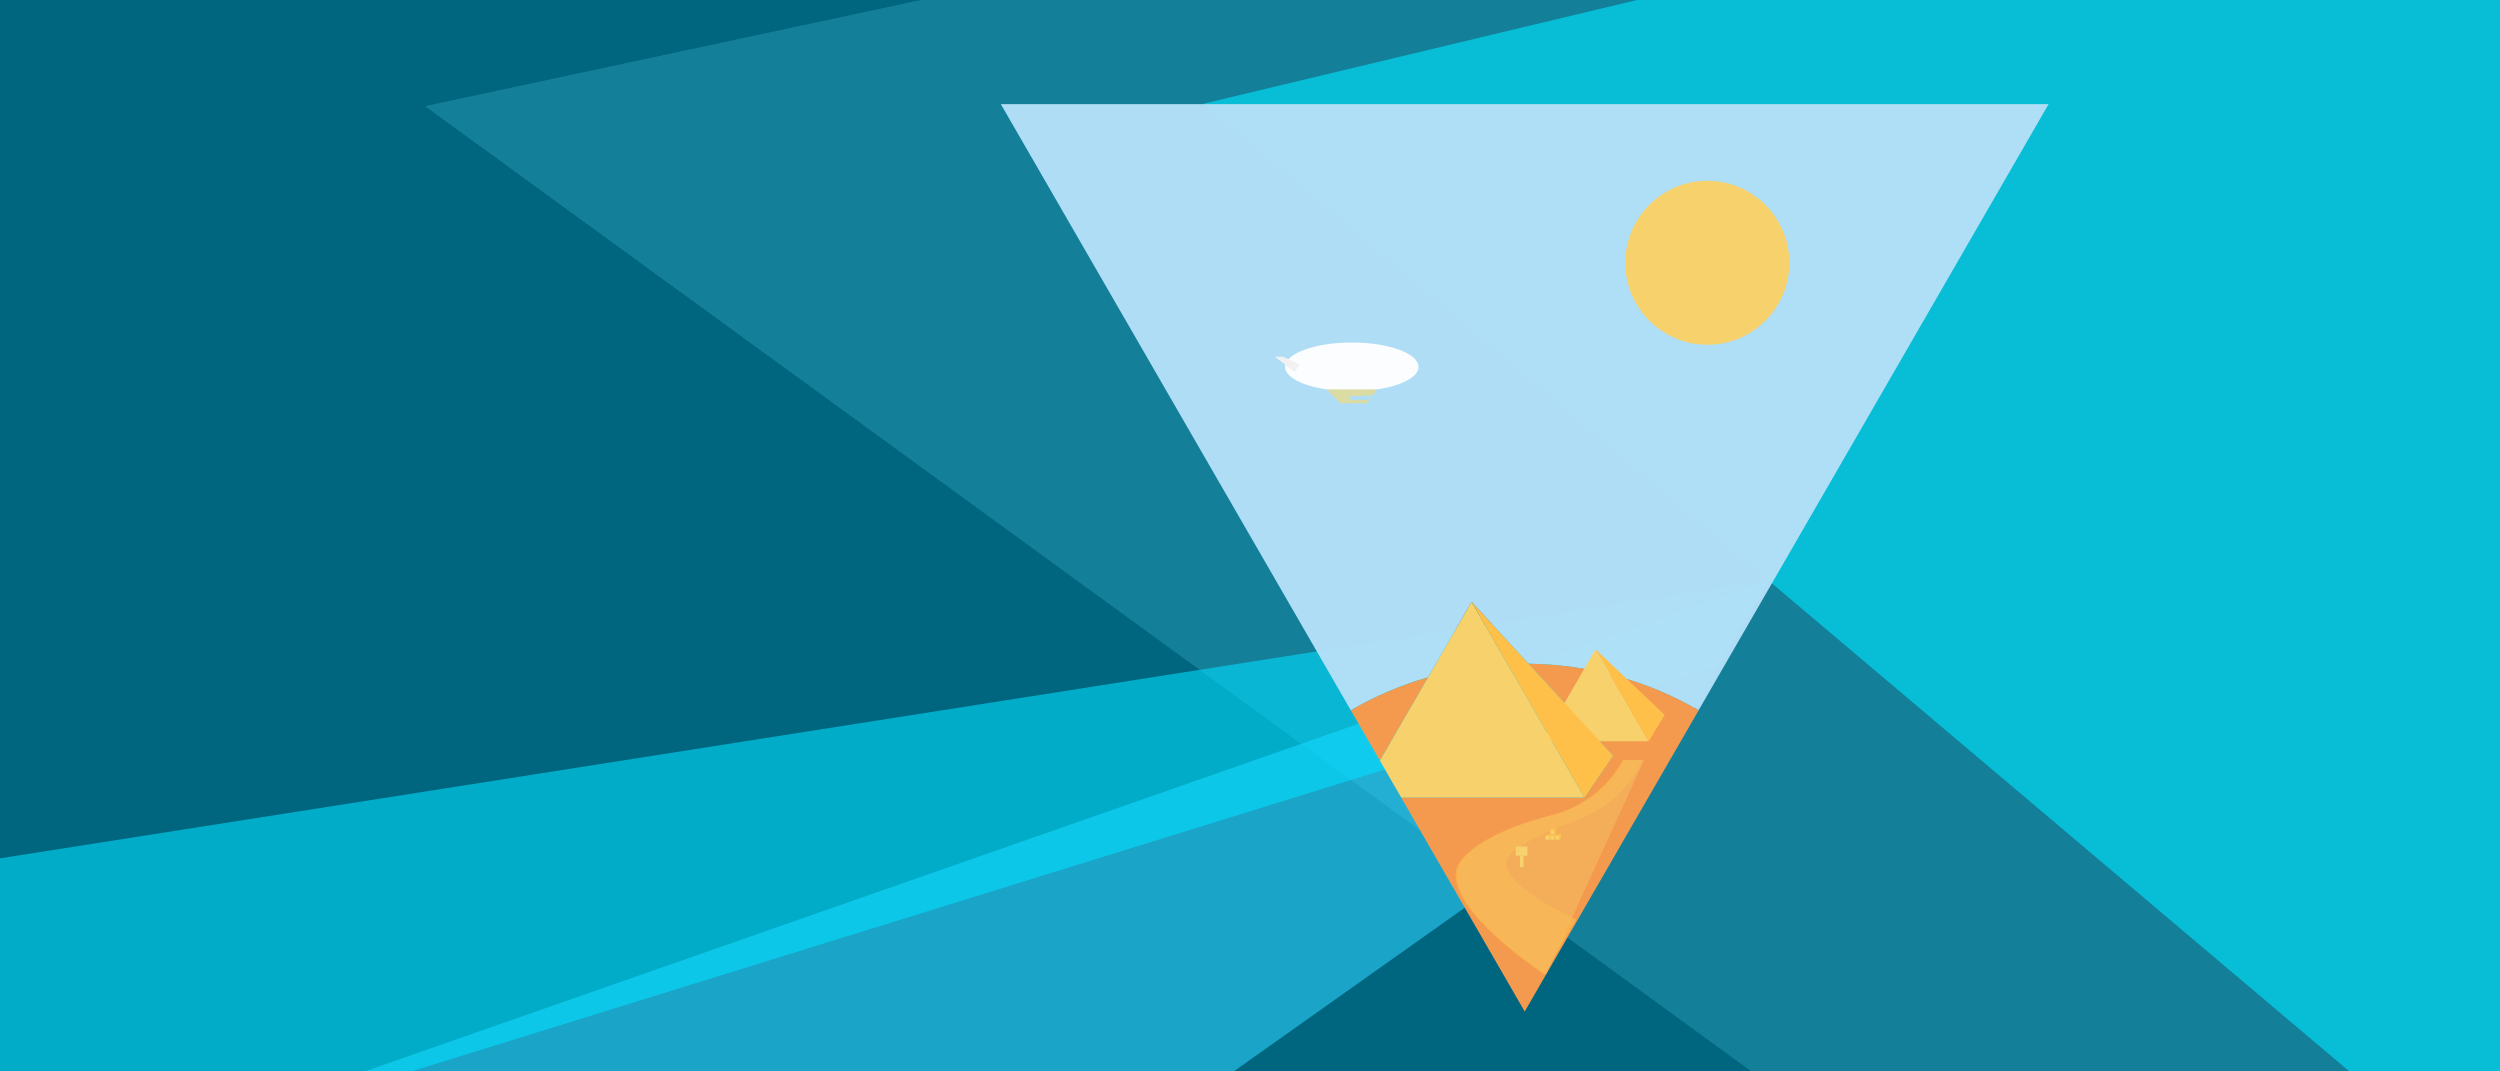 <?xml version="1.0" encoding="UTF-8" standalone="no"?>
<svg
   xmlns:dc="http://purl.org/dc/elements/1.1/"
   xmlns:cc="http://creativecommons.org/ns#"
   xmlns:rdf="http://www.w3.org/1999/02/22-rdf-syntax-ns#"
   xmlns:svg="http://www.w3.org/2000/svg"
   xmlns="http://www.w3.org/2000/svg"
   xmlns:sodipodi="http://sodipodi.sourceforge.net/DTD/sodipodi-0.dtd"
   xmlns:inkscape="http://www.inkscape.org/namespaces/inkscape"
   id="图层_1"
   viewBox="0 0 3840 1645.714"
   width="3840"
   height="1645.714"
   version="1.1"
   inkscape:version="0.91 r13725"
   sodipodi:docname="Day-Plain.svg">
  <rect x="0" y="0" width="3840" height="1645.714" fill="#333333" stroke="none"/>
  <defs
     id="defs64">
    <clipPath
       clipPathUnits="userSpaceOnUse"
       id="clipPath3431">
      <rect
         style="fill:#f2f2f2;fill-opacity:1"
         id="rect3433"
         width="3838.905"
         height="1646.184"
         x="0"
         y="317.233" />
    </clipPath>
    <clipPath
       clipPathUnits="userSpaceOnUse"
       id="clipPath3435">
      <rect
         style="fill:#f2f2f2;fill-opacity:1"
         id="rect3437"
         width="3838.905"
         height="1646.184"
         x="0"
         y="317.233" />
    </clipPath>
    <clipPath
       clipPathUnits="userSpaceOnUse"
       id="clipPath3439">
      <rect
         style="fill:#f2f2f2;fill-opacity:1"
         id="rect3441"
         width="3840"
         height="1645.714"
         x="0"
         y="317.143" />
    </clipPath>
    <clipPath
       clipPathUnits="userSpaceOnUse"
       id="clipPath3443">
      <rect
         style="fill:#f2f2f2;fill-opacity:1"
         id="rect3445"
         width="3838.905"
         height="1646.184"
         x="0"
         y="317.233" />
    </clipPath>
    <clipPath
       clipPathUnits="userSpaceOnUse"
       id="clipPath3447">
      <rect
         style="fill:#f2f2f2;fill-opacity:1"
         id="rect3449"
         width="3839.6"
         height="1646.481"
         x="5275.6"
         y="6436.984" />
    </clipPath>
    <clipPath
       clipPathUnits="userSpaceOnUse"
       id="clipPath3451">
      <rect
         style="fill:#f2f2f2;fill-opacity:1"
         id="rect3453"
         width="3839.6"
         height="1646.481"
         x="5275.6"
         y="6436.984" />
    </clipPath>
    <clipPath
       clipPathUnits="userSpaceOnUse"
       id="clipPath3455">
      <rect
         style="fill:#f2f2f2;fill-opacity:1"
         id="rect3457"
         width="3839.6"
         height="1646.481"
         x="5275.6"
         y="6436.984" />
    </clipPath>
    <clipPath
       clipPathUnits="userSpaceOnUse"
       id="clipPath3459">
      <rect
         style="fill:#f2f2f2;fill-opacity:1"
         id="rect3461"
         width="3839.6"
         height="1646.481"
         x="5275.6"
         y="6436.984" />
    </clipPath>
    <clipPath
       clipPathUnits="userSpaceOnUse"
       id="clipPath3463">
      <rect
         style="fill:#f2f2f2;fill-opacity:1"
         id="rect3465"
         width="3840"
         height="1645.714"
         x="0"
         y="317.143" />
    </clipPath>
    <clipPath
       clipPathUnits="userSpaceOnUse"
       id="clipPath3467">
      <rect
         style="fill:#f2f2f2;fill-opacity:1"
         id="rect3469"
         width="3839.6"
         height="1646.481"
         x="5275.6"
         y="6436.984" />
    </clipPath>
    <clipPath
       clipPathUnits="userSpaceOnUse"
       id="clipPath3471">
      <rect
         style="fill:#f2f2f2;fill-opacity:1"
         id="rect3473"
         width="3840"
         height="1645.714"
         x="0"
         y="317.143" />
    </clipPath>
    <clipPath
       clipPathUnits="userSpaceOnUse"
       id="clipPath3475">
      <rect
         style="fill:#f2f2f2;fill-opacity:1"
         id="rect3477"
         width="3840"
         height="1645.714"
         x="0"
         y="317.143" />
    </clipPath>
    <clipPath
       clipPathUnits="userSpaceOnUse"
       id="clipPath3479">
      <rect
         style="fill:#f2f2f2;fill-opacity:1"
         id="rect3481"
         width="3840"
         height="1645.714"
         x="0"
         y="317.143" />
    </clipPath>
    <clipPath
       clipPathUnits="userSpaceOnUse"
       id="clipPath3483">
      <rect
         style="fill:#f2f2f2;fill-opacity:1"
         id="rect3485"
         width="3840"
         height="1645.714"
         x="0"
         y="317.143" />
    </clipPath>
    <clipPath
       clipPathUnits="userSpaceOnUse"
       id="clipPath3487">
      <rect
         style="fill:#f2f2f2;fill-opacity:1"
         id="rect3489"
         width="3840"
         height="1645.714"
         x="0"
         y="317.143" />
    </clipPath>
  </defs>
  <sodipodi:namedview
     pagecolor="#ffffff"
     bordercolor="#666666"
     borderopacity="1"
     objecttolerance="10000"
     gridtolerance="10000"
     guidetolerance="10000"
     inkscape:pageopacity="0"
     inkscape:pageshadow="2"
     inkscape:window-width="1920"
     inkscape:window-height="1011"
     id="namedview62"
     showgrid="false"
     inkscape:zoom="0.11313709"
     inkscape:cx="59.781763"
     inkscape:cy="1036.7486"
     inkscape:window-x="0"
     inkscape:window-y="420"
     inkscape:window-maximized="1"
     inkscape:current-layer="图层_1"
     fit-margin-top="0"
     fit-margin-left="0"
     fit-margin-right="0"
     fit-margin-bottom="0" />
  <style
     id="style3">.st0{fill:#00657f}.st1{opacity:.2;fill:#60e6ff;enable-background:new}.st2{opacity:.6}.st3,.st4,.st5,.st6,.st7{opacity:.95;fill:#2ed3ff;enable-background:new}.st4,.st5,.st6,.st7{opacity:.97;fill:#03dfff}.st5,.st6,.st7{opacity:.6;fill:#01e6ff}.st6,.st7{opacity:.95;fill:#b3e0f8}.st7{opacity:.97}.st8{fill:#f39a4f}.st9{fill:#f7d16c}.st10{fill:#ffc04a}.st11{opacity:.95;fill:#fff;enable-background:new}.st12{fill:#dbdba4}.st13{fill:#f1f1f1}.st14{opacity:.6;fill:#f7d16c;enable-background:new}.st15{fill:#fff}.st16{font-family:'Noto Sans'}.st17{font-size:146.96px}.st18{opacity:.6;fill:#ccc;enable-background:new}.st19{font-size:115.296px}.st20{fill:none}.st21{fill:#f2f2f2}.st22{font-size:37.556px}.st23{letter-spacing:1}.st24{letter-spacing:2}</style>
  <path
     class="st0"
     id="rect5"
     d="m 0,0.007 3840,0 0,2158.794 -3840,0 z"
     inkscape:connector-curvature="0"
     style="fill:#00657f"
     clip-path="url(#clipPath3487)"
     transform="translate(0,-317.143)" />
  <path
     class="st1"
     id="polygon7"
     d="m 3840,2158.801 0,-2158.794 -949.499,1.199 L 652.768,480.183 2961.008,2160 Z"
     inkscape:connector-curvature="0"
     style="opacity:0.2;fill:#60e6ff;enable-background:new"
     clip-path="url(#clipPath3483)"
     transform="translate(0,-317.143)" />
  <path
     style="opacity:0.57;fill:#2ed3ff;enable-background:new"
     inkscape:connector-curvature="0"
     d="m 2547.565,1500.507 -929.197,658.293 -1618.369,0 L 2716.083,1208.743 Z"
     id="polygon11"
     class="st3"
     clip-path="url(#clipPath3479)"
     transform="translate(0,-317.143)" />
  <path
     style="opacity:0.582;fill:#03dfff;enable-background:new"
     inkscape:connector-curvature="0"
     d="M 2640.275,1339.882 2716.083,1208.743 1.752e-5,1635.544 l 0,523.256 z"
     id="polygon13"
     class="st4"
     clip-path="url(#clipPath3475)"
     transform="translate(0,-317.143)" />
  <path
     class="st5"
     id="polygon15"
     d="M 3839.995,2158.389 1849.587,476.189 3839.995,0 Z"
     inkscape:connector-curvature="0"
     style="opacity:0.6;fill:#01e6ff;enable-background:new"
     clip-path="url(#clipPath3471)"
     transform="translate(0,-317.143)" />
  <g
     id="g19"
     transform="matrix(1,0,0,1,-5276.15,-6433.985)"
     clip-path="url(#clipPath3467)">
    <path
       style="opacity:0.95;fill:#b3e0f8;enable-background:new"
       inkscape:connector-curvature="0"
       id="path21"
       d="M 7618.1,7987.7 7817.7,7642 7618.1,7987.7 Z"
       class="st6" />
    <path
       style="opacity:0.97;fill:#b3e0f8;enable-background:new"
       inkscape:connector-curvature="0"
       id="path23"
       d="m 7536.5,7358.5 87.5,95 c 95.1,1 184.2,26.9 261.2,71.5 l 537.6,-931.1 -1609.4,0 537.6,931.1 c 37,-21.4 76.7,-38.5 118.6,-50.6 l 66.9,-115.9 z"
       class="st7" />
    <path
       style="fill:#f39a4f"
       inkscape:connector-curvature="0"
       d="m 7395.7,7602.4 -44.7,-77.4 44.7,77.4 z"
       id="polygon25"
       class="st8" />
    <path
       style="fill:#f39a4f"
       inkscape:connector-curvature="0"
       id="path27"
       d="m 7885.3,7525 -67.6,117 67.6,-117 z"
       class="st8" />
    <path
       style="fill:#f39a4f"
       inkscape:connector-curvature="0"
       d="m 7428.4,7659.1 189.7,328.6 z"
       id="polygon29"
       class="st8" />
    <g
       id="g31">
      <path
         style="fill:#f39a4f"
         inkscape:connector-curvature="0"
         id="path33"
         d="m 7624,7453.5 130.1,141.3 -44,64.3 -281.7,0 189.7,328.6 199.6,-345.7 67.6,-117 c -77,-44.6 -166.2,-70.5 -261.3,-71.5 z"
         class="st8" />
      <path
         style="fill:#f39a4f"
         inkscape:connector-curvature="0"
         id="path35"
         d="m 7351,7525 44.7,77.4 73.9,-128 c -41.9,12.1 -81.7,29.2 -118.6,50.6 z"
         class="st8" />
    </g>
    <path
       style="fill:#f7d16c"
       inkscape:connector-curvature="0"
       d="m 7428.4,7659.1 -32.7,-56.7 32.7,56.7 z"
       id="polygon37"
       class="st9" />
    <g
       id="g39">
      <path
         style="fill:#f7d16c"
         inkscape:connector-curvature="0"
         d="m 7726.9,7431.3 81.6,141.3 -163.2,0 z"
         id="polygon41"
         class="st9" />
      <path
         style="fill:#ffc04a"
         inkscape:connector-curvature="0"
         d="m 7726.9,7431.3 106.2,100.8 -24.6,40.5 z"
         id="polygon43"
         class="st10" />
    </g>
    <g
       id="g45">
      <path
         style="fill:#f7d16c"
         inkscape:connector-curvature="0"
         d="m 7395.7,7602.4 32.7,56.7 281.7,0 -118.4,-205 -55.2,-95.6 -66.9,115.9 z"
         id="polygon47"
         class="st9" />
      <path
         style="fill:#ffc04a"
         inkscape:connector-curvature="0"
         d="m 7710.1,7659.1 44,-64.3 -130.1,-141.3 -87.5,-95 55.2,95.6 z"
         id="polygon49"
         class="st10" />
    </g>
  </g>
  <ellipse
     style="fill:#f7d16c"
     id="circle51"
     cy="720.771"
     cx="2622.473"
     class="st9"
     rx="126.013"
     ry="125.941"
     clip-path="url(#clipPath3463)"
     transform="translate(0,-317.143)" />
  <g
     id="g53"
     transform="matrix(1,0,0,1,-5276.15,-6433.985)"
     clip-path="url(#clipPath3459)">
    <g
       id="g55">
      <ellipse
         style="opacity:0.95;fill:#ffffff;enable-background:new"
         id="ellipse57"
         ry="37.4"
         rx="102.5"
         cy="6997.5"
         cx="7352.5"
         class="st11" />
      <g
         id="g59">
        <path
           style="fill:#dbdba4"
           inkscape:connector-curvature="0"
           id="path61"
           d="m 7313.8,7032.1 21.3,21.3 40.7,0 15.5,-21.3 -77.5,0 z m 61.1,16.4 -22.3,0 -5.7,-5.7 37.8,-1.5 -3.2,4.4 -6.6,2.8 z"
           class="st12" />
      </g>
    </g>
    <path
       style="fill:#f1f1f1"
       inkscape:connector-curvature="0"
       d="m 7272.6,6993.6 -7.9,11.9 -30.4,-23.7 12.4,0 z"
       id="polygon63"
       class="st13" />
  </g>
  <g
     style="opacity:0.6"
     id="g65"
     class="st2"
     transform="matrix(1,0,0,1,-5276.15,-6433.985)"
     clip-path="url(#clipPath3455)">
    <path
       style="fill:#ffc04a"
       inkscape:connector-curvature="0"
       id="path67"
       d="m 7648.4,7930.7 c 0,0 -178.5,-116 -126.9,-176.9 28.7,-33.9 90.3,-55.7 139.3,-68.3 46.1,-11.9 85.2,-42.3 107.9,-84.1 l 30.2,0 c -19.6,42.7 -55.5,75.8 -99.6,92 -48.9,17.8 -106.9,43.4 -109.6,65.1 -4.6,37.8 107.4,87.8 107.4,87.8 l -48.7,84.4 z"
       class="st10" />
    <path
       style="opacity:0.6;fill:#f7d16c;enable-background:new"
       inkscape:connector-curvature="0"
       id="path69"
       d="m 7651,7930.7 c 0,0 -178.5,-116 -126.9,-176.9 28.7,-33.9 90.3,-55.7 139.3,-68.3 46.1,-11.9 85.2,-42.3 107.9,-84.1 l 30.2,0"
       class="st14" />
  </g>
  <g
     id="g71"
     transform="matrix(1,0,0,1,-5276.15,-6433.985)"
     clip-path="url(#clipPath3451)">
    <path
       style="fill:#ffc04a"
       inkscape:connector-curvature="0"
       d="m 7613.3,7747.5 2.5,18.6 1.3,-1.6 -0.6,-20.2 z"
       id="polygon73"
       class="st10" />
    <g
       id="g75">
      <path
         style="fill:#f7d16c"
         inkscape:connector-curvature="0"
         d="m 7604.3,7734.3 18,0 0,14 -18,0 z"
         id="rect77"
         class="st9" />
      <path
         style="fill:#f7d16c"
         inkscape:connector-curvature="0"
         d="m 7610.8,7748.3 5,0 0,17.8 -5,0 z"
         id="rect79"
         class="st9" />
    </g>
  </g>
  <g
     id="g81"
     transform="matrix(1,0,0,1,-5276.15,-6433.985)"
     clip-path="url(#clipPath3447)">
    <g
       id="g83">
      <path
         style="fill:#f7d16c"
         inkscape:connector-curvature="0"
         d="m 7649.8,7717.6 6.2,0 0,6.2 -6.2,0 z"
         id="rect85"
         class="st9" />
      <path
         style="fill:#ffc04a"
         inkscape:connector-curvature="0"
         d="m 7658.5,7721.3 -2.5,2.5 0,-6.2 -6.2,0 3.1,-2.4 5.6,0 z"
         id="polygon87"
         class="st10" />
    </g>
    <g
       id="g89">
      <path
         style="fill:#f7d16c"
         inkscape:connector-curvature="0"
         d="m 7657.6,7717.6 6.2,0 0,6.2 -6.2,0 z"
         id="rect91"
         class="st9" />
      <path
         style="fill:#ffc04a"
         inkscape:connector-curvature="0"
         d="m 7666.4,7721.3 -2.6,2.5 0,-6.2 -6.2,0 3.1,-2.4 5.7,0 z"
         id="polygon93"
         class="st10" />
    </g>
    <g
       id="g95">
      <path
         style="fill:#f7d16c"
         inkscape:connector-curvature="0"
         d="m 7665.5,7717.6 6.2,0 0,6.2 -6.2,0 z"
         id="rect97"
         class="st9" />
      <path
         style="fill:#ffc04a"
         inkscape:connector-curvature="0"
         d="m 7674.2,7721.3 -2.6,2.5 0,-6.2 -6.1,0 3,-2.4 5.7,0 z"
         id="polygon99"
         class="st10" />
    </g>
    <g
       id="g101">
      <path
         style="fill:#f7d16c"
         inkscape:connector-curvature="0"
         d="m 7657.6,7709.1 6.2,0 0,6.2 -6.2,0 z"
         id="rect103"
         class="st9" />
      <path
         style="fill:#ffc04a"
         inkscape:connector-curvature="0"
         d="m 7666.4,7712.7 -2.6,2.5 0,-6.1 -6.2,0 3.1,-2.4 5.7,0 z"
         id="polygon105"
         class="st10" />
    </g>
  </g>
</svg>
